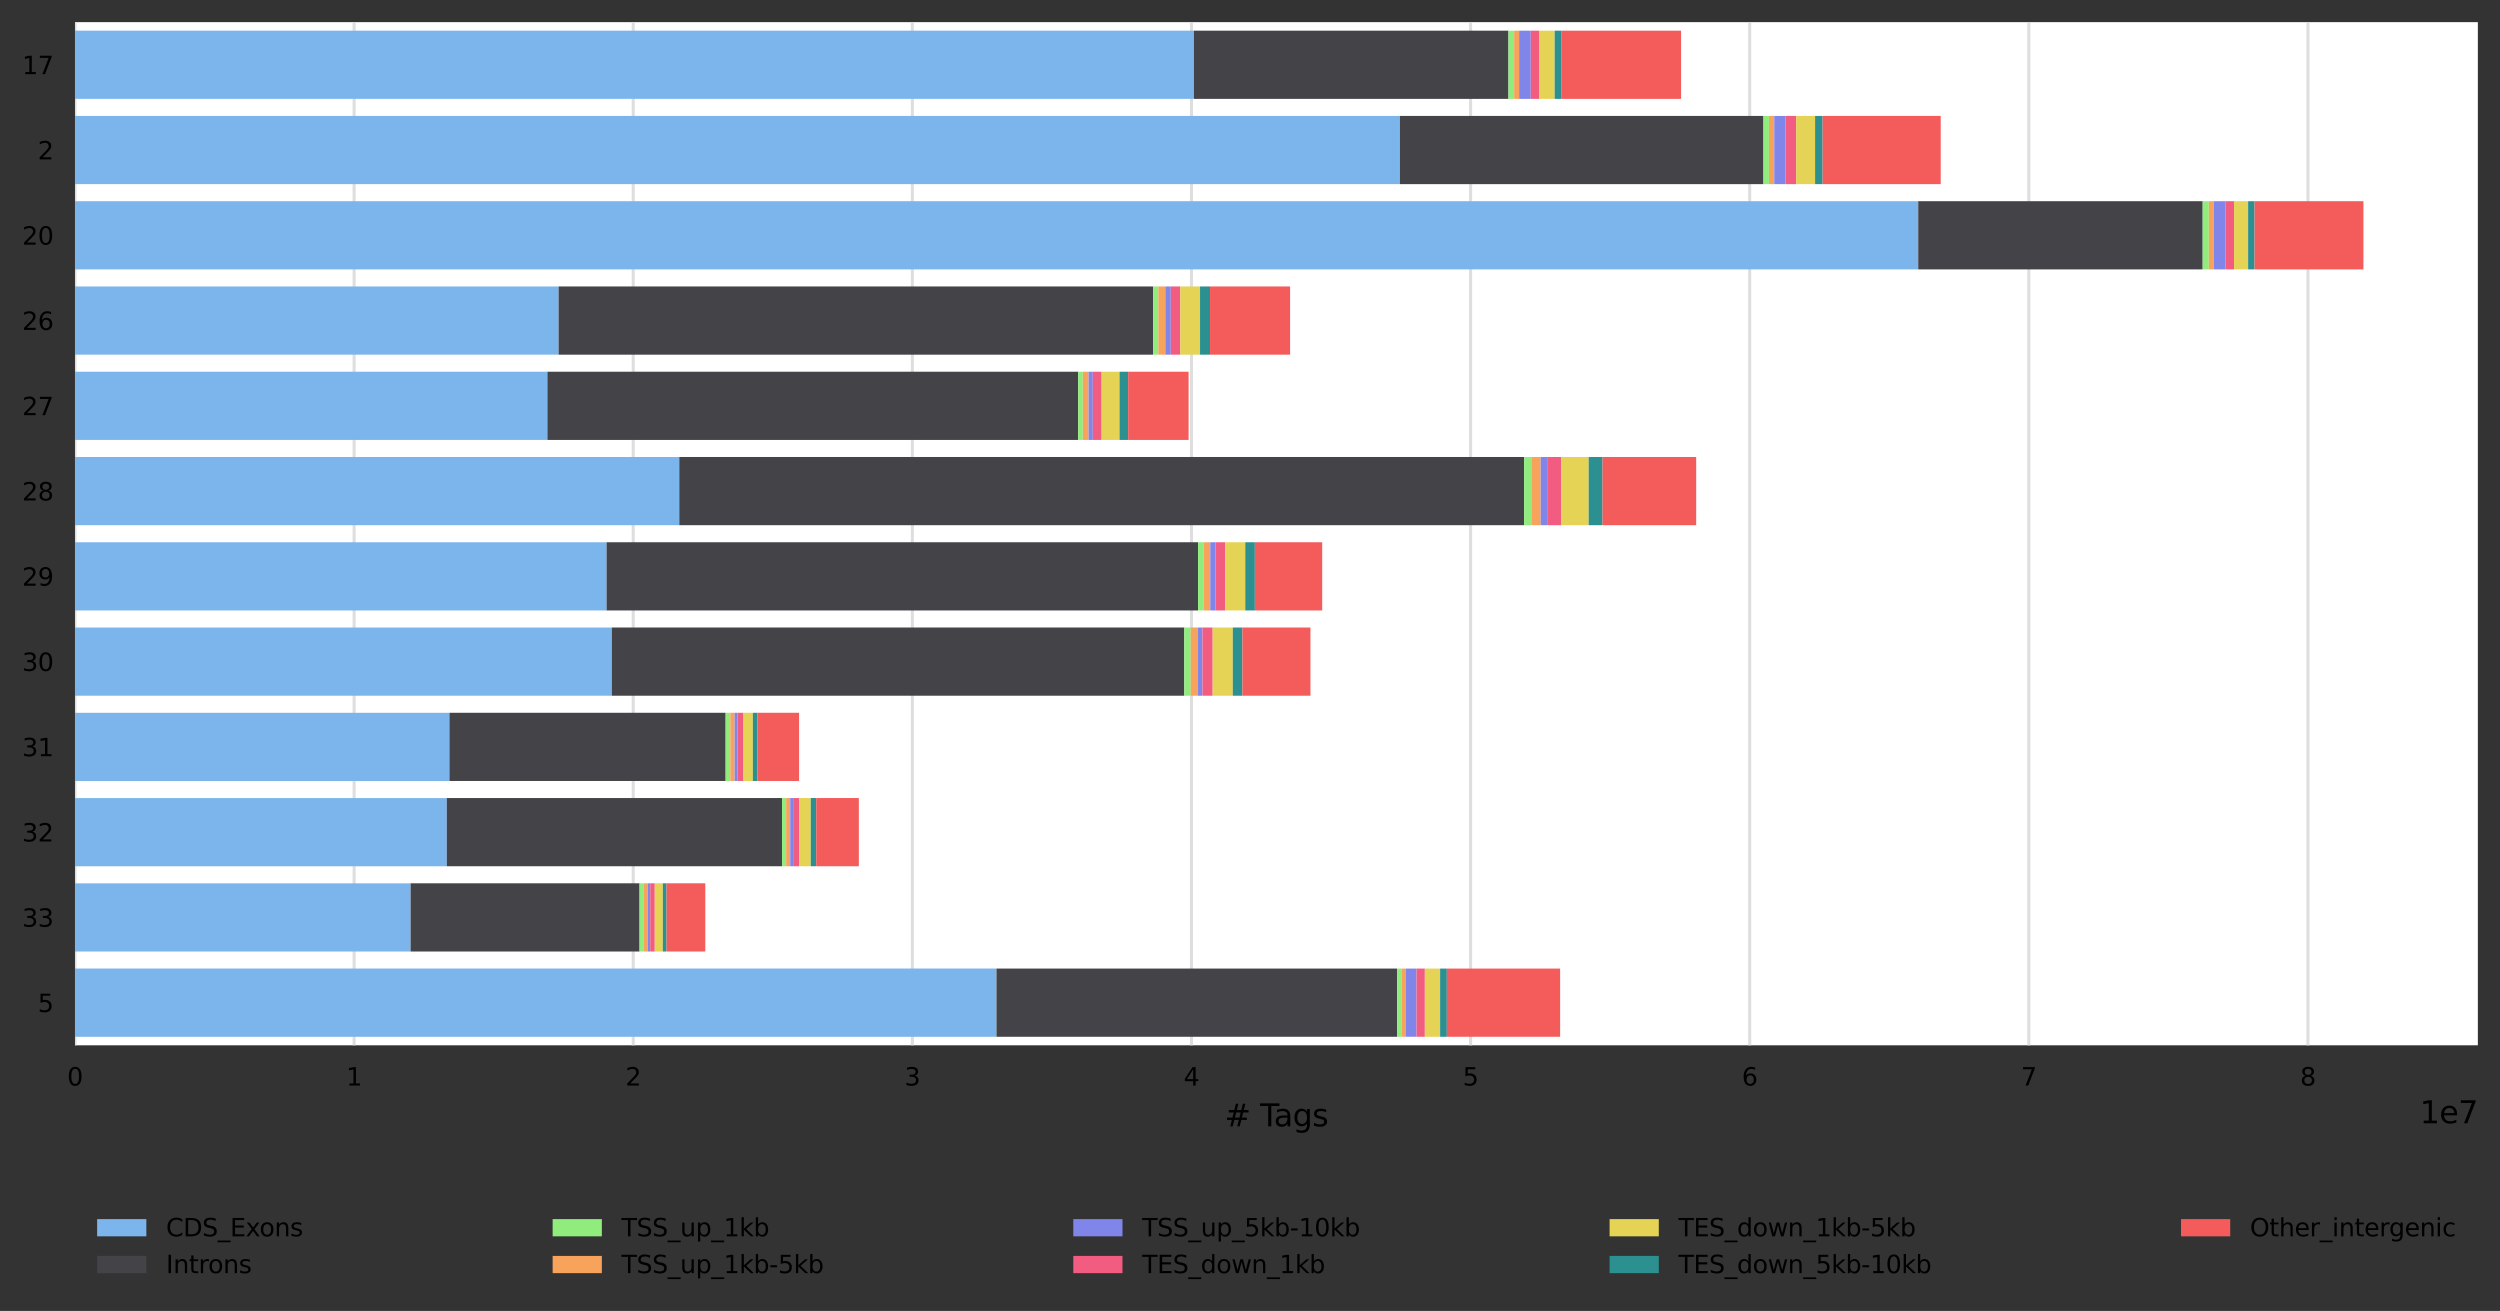 <?xml version="1.0" encoding="utf-8" standalone="no"?>
<!DOCTYPE svg PUBLIC "-//W3C//DTD SVG 1.1//EN"
  "http://www.w3.org/Graphics/SVG/1.1/DTD/svg11.dtd">
<svg xmlns:xlink="http://www.w3.org/1999/xlink" width="812.78pt" height="426.2pt" viewBox="0 0 812.78 426.2" xmlns="http://www.w3.org/2000/svg" version="1.1">
 <rect x="0" y="0" width="812.78" height="426.2" fill="#333333" stroke="none"/>
 <defs>
  <style type="text/css">*{stroke-linejoin: round; stroke-linecap: butt}</style>
 </defs>
 <g id="figure_1">
  <g id="axes_1">
   <g id="patch_1">
    <path d="M 24.38 339.84 
L 805.58 339.84 
L 805.58 7.2 
L 24.38 7.2 
z
" style="fill: #ffffff"/>
   </g>
   <g id="matplotlib.axis_1">
    <g id="xtick_1">
     <g id="line2d_1">
      <path d="M 24.38 339.84 
L 24.38 7.2 
" clip-path="url(#p3cb29ae911)" style="fill: none; stroke: #dedede; stroke-linecap: square"/>
     </g>
     <g id="text_1">
      <!-- 0 -->
      <g transform="translate(21.835 352.919) scale(0.08 -0.08)">
       <defs>
        <path id="DejaVuSans-30" d="M 2034 4250 
Q 1547 4250 1301 3770 
Q 1056 3291 1056 2328 
Q 1056 1369 1301 889 
Q 1547 409 2034 409 
Q 2525 409 2770 889 
Q 3016 1369 3016 2328 
Q 3016 3291 2770 3770 
Q 2525 4250 2034 4250 
z
M 2034 4750 
Q 2819 4750 3233 4129 
Q 3647 3509 3647 2328 
Q 3647 1150 3233 529 
Q 2819 -91 2034 -91 
Q 1250 -91 836 529 
Q 422 1150 422 2328 
Q 422 3509 836 4129 
Q 1250 4750 2034 4750 
z
" transform="scale(0.016)"/>
       </defs>
       <use xlink:href="#DejaVuSans-30"/>
      </g>
     </g>
    </g>
    <g id="xtick_2">
     <g id="line2d_2">
      <path d="M 115.125 339.84 
L 115.125 7.2 
" clip-path="url(#p3cb29ae911)" style="fill: none; stroke: #dedede; stroke-linecap: square"/>
     </g>
     <g id="text_2">
      <!-- 1 -->
      <g transform="translate(112.58 352.919) scale(0.08 -0.08)">
       <defs>
        <path id="DejaVuSans-31" d="M 794 531 
L 1825 531 
L 1825 4091 
L 703 3866 
L 703 4441 
L 1819 4666 
L 2450 4666 
L 2450 531 
L 3481 531 
L 3481 0 
L 794 0 
L 794 531 
z
" transform="scale(0.016)"/>
       </defs>
       <use xlink:href="#DejaVuSans-31"/>
      </g>
     </g>
    </g>
    <g id="xtick_3">
     <g id="line2d_3">
      <path d="M 205.87 339.84 
L 205.87 7.2 
" clip-path="url(#p3cb29ae911)" style="fill: none; stroke: #dedede; stroke-linecap: square"/>
     </g>
     <g id="text_3">
      <!-- 2 -->
      <g transform="translate(203.325 352.919) scale(0.08 -0.08)">
       <defs>
        <path id="DejaVuSans-32" d="M 1228 531 
L 3431 531 
L 3431 0 
L 469 0 
L 469 531 
Q 828 903 1448 1529 
Q 2069 2156 2228 2338 
Q 2531 2678 2651 2914 
Q 2772 3150 2772 3378 
Q 2772 3750 2511 3984 
Q 2250 4219 1831 4219 
Q 1534 4219 1204 4116 
Q 875 4013 500 3803 
L 500 4441 
Q 881 4594 1212 4672 
Q 1544 4750 1819 4750 
Q 2544 4750 2975 4387 
Q 3406 4025 3406 3419 
Q 3406 3131 3298 2873 
Q 3191 2616 2906 2266 
Q 2828 2175 2409 1742 
Q 1991 1309 1228 531 
z
" transform="scale(0.016)"/>
       </defs>
       <use xlink:href="#DejaVuSans-32"/>
      </g>
     </g>
    </g>
    <g id="xtick_4">
     <g id="line2d_4">
      <path d="M 296.614 339.84 
L 296.614 7.2 
" clip-path="url(#p3cb29ae911)" style="fill: none; stroke: #dedede; stroke-linecap: square"/>
     </g>
     <g id="text_4">
      <!-- 3 -->
      <g transform="translate(294.069 352.919) scale(0.08 -0.08)">
       <defs>
        <path id="DejaVuSans-33" d="M 2597 2516 
Q 3050 2419 3304 2112 
Q 3559 1806 3559 1356 
Q 3559 666 3084 287 
Q 2609 -91 1734 -91 
Q 1441 -91 1130 -33 
Q 819 25 488 141 
L 488 750 
Q 750 597 1062 519 
Q 1375 441 1716 441 
Q 2309 441 2620 675 
Q 2931 909 2931 1356 
Q 2931 1769 2642 2001 
Q 2353 2234 1838 2234 
L 1294 2234 
L 1294 2753 
L 1863 2753 
Q 2328 2753 2575 2939 
Q 2822 3125 2822 3475 
Q 2822 3834 2567 4026 
Q 2313 4219 1838 4219 
Q 1578 4219 1281 4162 
Q 984 4106 628 3988 
L 628 4550 
Q 988 4650 1302 4700 
Q 1616 4750 1894 4750 
Q 2613 4750 3031 4423 
Q 3450 4097 3450 3541 
Q 3450 3153 3228 2886 
Q 3006 2619 2597 2516 
z
" transform="scale(0.016)"/>
       </defs>
       <use xlink:href="#DejaVuSans-33"/>
      </g>
     </g>
    </g>
    <g id="xtick_5">
     <g id="line2d_5">
      <path d="M 387.359 339.84 
L 387.359 7.2 
" clip-path="url(#p3cb29ae911)" style="fill: none; stroke: #dedede; stroke-linecap: square"/>
     </g>
     <g id="text_5">
      <!-- 4 -->
      <g transform="translate(384.814 352.919) scale(0.08 -0.08)">
       <defs>
        <path id="DejaVuSans-34" d="M 2419 4116 
L 825 1625 
L 2419 1625 
L 2419 4116 
z
M 2253 4666 
L 3047 4666 
L 3047 1625 
L 3713 1625 
L 3713 1100 
L 3047 1100 
L 3047 0 
L 2419 0 
L 2419 1100 
L 313 1100 
L 313 1709 
L 2253 4666 
z
" transform="scale(0.016)"/>
       </defs>
       <use xlink:href="#DejaVuSans-34"/>
      </g>
     </g>
    </g>
    <g id="xtick_6">
     <g id="line2d_6">
      <path d="M 478.104 339.84 
L 478.104 7.2 
" clip-path="url(#p3cb29ae911)" style="fill: none; stroke: #dedede; stroke-linecap: square"/>
     </g>
     <g id="text_6">
      <!-- 5 -->
      <g transform="translate(475.559 352.919) scale(0.08 -0.08)">
       <defs>
        <path id="DejaVuSans-35" d="M 691 4666 
L 3169 4666 
L 3169 4134 
L 1269 4134 
L 1269 2991 
Q 1406 3038 1543 3061 
Q 1681 3084 1819 3084 
Q 2600 3084 3056 2656 
Q 3513 2228 3513 1497 
Q 3513 744 3044 326 
Q 2575 -91 1722 -91 
Q 1428 -91 1123 -41 
Q 819 9 494 109 
L 494 744 
Q 775 591 1075 516 
Q 1375 441 1709 441 
Q 2250 441 2565 725 
Q 2881 1009 2881 1497 
Q 2881 1984 2565 2268 
Q 2250 2553 1709 2553 
Q 1456 2553 1204 2497 
Q 953 2441 691 2322 
L 691 4666 
z
" transform="scale(0.016)"/>
       </defs>
       <use xlink:href="#DejaVuSans-35"/>
      </g>
     </g>
    </g>
    <g id="xtick_7">
     <g id="line2d_7">
      <path d="M 568.849 339.84 
L 568.849 7.2 
" clip-path="url(#p3cb29ae911)" style="fill: none; stroke: #dedede; stroke-linecap: square"/>
     </g>
     <g id="text_7">
      <!-- 6 -->
      <g transform="translate(566.304 352.919) scale(0.08 -0.08)">
       <defs>
        <path id="DejaVuSans-36" d="M 2113 2584 
Q 1688 2584 1439 2293 
Q 1191 2003 1191 1497 
Q 1191 994 1439 701 
Q 1688 409 2113 409 
Q 2538 409 2786 701 
Q 3034 994 3034 1497 
Q 3034 2003 2786 2293 
Q 2538 2584 2113 2584 
z
M 3366 4563 
L 3366 3988 
Q 3128 4100 2886 4159 
Q 2644 4219 2406 4219 
Q 1781 4219 1451 3797 
Q 1122 3375 1075 2522 
Q 1259 2794 1537 2939 
Q 1816 3084 2150 3084 
Q 2853 3084 3261 2657 
Q 3669 2231 3669 1497 
Q 3669 778 3244 343 
Q 2819 -91 2113 -91 
Q 1303 -91 875 529 
Q 447 1150 447 2328 
Q 447 3434 972 4092 
Q 1497 4750 2381 4750 
Q 2619 4750 2861 4703 
Q 3103 4656 3366 4563 
z
" transform="scale(0.016)"/>
       </defs>
       <use xlink:href="#DejaVuSans-36"/>
      </g>
     </g>
    </g>
    <g id="xtick_8">
     <g id="line2d_8">
      <path d="M 659.594 339.84 
L 659.594 7.2 
" clip-path="url(#p3cb29ae911)" style="fill: none; stroke: #dedede; stroke-linecap: square"/>
     </g>
     <g id="text_8">
      <!-- 7 -->
      <g transform="translate(657.049 352.919) scale(0.08 -0.08)">
       <defs>
        <path id="DejaVuSans-37" d="M 525 4666 
L 3525 4666 
L 3525 4397 
L 1831 0 
L 1172 0 
L 2766 4134 
L 525 4134 
L 525 4666 
z
" transform="scale(0.016)"/>
       </defs>
       <use xlink:href="#DejaVuSans-37"/>
      </g>
     </g>
    </g>
    <g id="xtick_9">
     <g id="line2d_9">
      <path d="M 750.338 339.84 
L 750.338 7.2 
" clip-path="url(#p3cb29ae911)" style="fill: none; stroke: #dedede; stroke-linecap: square"/>
     </g>
     <g id="text_9">
      <!-- 8 -->
      <g transform="translate(747.793 352.919) scale(0.08 -0.08)">
       <defs>
        <path id="DejaVuSans-38" d="M 2034 2216 
Q 1584 2216 1326 1975 
Q 1069 1734 1069 1313 
Q 1069 891 1326 650 
Q 1584 409 2034 409 
Q 2484 409 2743 651 
Q 3003 894 3003 1313 
Q 3003 1734 2745 1975 
Q 2488 2216 2034 2216 
z
M 1403 2484 
Q 997 2584 770 2862 
Q 544 3141 544 3541 
Q 544 4100 942 4425 
Q 1341 4750 2034 4750 
Q 2731 4750 3128 4425 
Q 3525 4100 3525 3541 
Q 3525 3141 3298 2862 
Q 3072 2584 2669 2484 
Q 3125 2378 3379 2068 
Q 3634 1759 3634 1313 
Q 3634 634 3220 271 
Q 2806 -91 2034 -91 
Q 1263 -91 848 271 
Q 434 634 434 1313 
Q 434 1759 690 2068 
Q 947 2378 1403 2484 
z
M 1172 3481 
Q 1172 3119 1398 2916 
Q 1625 2713 2034 2713 
Q 2441 2713 2670 2916 
Q 2900 3119 2900 3481 
Q 2900 3844 2670 4047 
Q 2441 4250 2034 4250 
Q 1625 4250 1398 4047 
Q 1172 3844 1172 3481 
z
" transform="scale(0.016)"/>
       </defs>
       <use xlink:href="#DejaVuSans-38"/>
      </g>
     </g>
    </g>
    <g id="text_10">
     <!-- # Tags -->
     <g transform="translate(398.129 366.181) scale(0.1 -0.1)">
      <defs>
       <path id="DejaVuSans-23" d="M 3272 2816 
L 2363 2816 
L 2100 1772 
L 3016 1772 
L 3272 2816 
z
M 2803 4594 
L 2478 3297 
L 3391 3297 
L 3719 4594 
L 4219 4594 
L 3897 3297 
L 4872 3297 
L 4872 2816 
L 3775 2816 
L 3519 1772 
L 4513 1772 
L 4513 1294 
L 3397 1294 
L 3072 0 
L 2572 0 
L 2894 1294 
L 1978 1294 
L 1656 0 
L 1153 0 
L 1478 1294 
L 494 1294 
L 494 1772 
L 1594 1772 
L 1856 2816 
L 850 2816 
L 850 3297 
L 1978 3297 
L 2297 4594 
L 2803 4594 
z
" transform="scale(0.016)"/>
       <path id="DejaVuSans-20" transform="scale(0.016)"/>
       <path id="DejaVuSans-54" d="M -19 4666 
L 3928 4666 
L 3928 4134 
L 2272 4134 
L 2272 0 
L 1638 0 
L 1638 4134 
L -19 4134 
L -19 4666 
z
" transform="scale(0.016)"/>
       <path id="DejaVuSans-61" d="M 2194 1759 
Q 1497 1759 1228 1600 
Q 959 1441 959 1056 
Q 959 750 1161 570 
Q 1363 391 1709 391 
Q 2188 391 2477 730 
Q 2766 1069 2766 1631 
L 2766 1759 
L 2194 1759 
z
M 3341 1997 
L 3341 0 
L 2766 0 
L 2766 531 
Q 2569 213 2275 61 
Q 1981 -91 1556 -91 
Q 1019 -91 701 211 
Q 384 513 384 1019 
Q 384 1609 779 1909 
Q 1175 2209 1959 2209 
L 2766 2209 
L 2766 2266 
Q 2766 2663 2505 2880 
Q 2244 3097 1772 3097 
Q 1472 3097 1187 3025 
Q 903 2953 641 2809 
L 641 3341 
Q 956 3463 1253 3523 
Q 1550 3584 1831 3584 
Q 2591 3584 2966 3190 
Q 3341 2797 3341 1997 
z
" transform="scale(0.016)"/>
       <path id="DejaVuSans-67" d="M 2906 1791 
Q 2906 2416 2648 2759 
Q 2391 3103 1925 3103 
Q 1463 3103 1205 2759 
Q 947 2416 947 1791 
Q 947 1169 1205 825 
Q 1463 481 1925 481 
Q 2391 481 2648 825 
Q 2906 1169 2906 1791 
z
M 3481 434 
Q 3481 -459 3084 -895 
Q 2688 -1331 1869 -1331 
Q 1566 -1331 1297 -1286 
Q 1028 -1241 775 -1147 
L 775 -588 
Q 1028 -725 1275 -790 
Q 1522 -856 1778 -856 
Q 2344 -856 2625 -561 
Q 2906 -266 2906 331 
L 2906 616 
Q 2728 306 2450 153 
Q 2172 0 1784 0 
Q 1141 0 747 490 
Q 353 981 353 1791 
Q 353 2603 747 3093 
Q 1141 3584 1784 3584 
Q 2172 3584 2450 3431 
Q 2728 3278 2906 2969 
L 2906 3500 
L 3481 3500 
L 3481 434 
z
" transform="scale(0.016)"/>
       <path id="DejaVuSans-73" d="M 2834 3397 
L 2834 2853 
Q 2591 2978 2328 3040 
Q 2066 3103 1784 3103 
Q 1356 3103 1142 2972 
Q 928 2841 928 2578 
Q 928 2378 1081 2264 
Q 1234 2150 1697 2047 
L 1894 2003 
Q 2506 1872 2764 1633 
Q 3022 1394 3022 966 
Q 3022 478 2636 193 
Q 2250 -91 1575 -91 
Q 1294 -91 989 -36 
Q 684 19 347 128 
L 347 722 
Q 666 556 975 473 
Q 1284 391 1588 391 
Q 1994 391 2212 530 
Q 2431 669 2431 922 
Q 2431 1156 2273 1281 
Q 2116 1406 1581 1522 
L 1381 1569 
Q 847 1681 609 1914 
Q 372 2147 372 2553 
Q 372 3047 722 3315 
Q 1072 3584 1716 3584 
Q 2034 3584 2315 3537 
Q 2597 3491 2834 3397 
z
" transform="scale(0.016)"/>
      </defs>
      <use xlink:href="#DejaVuSans-23"/>
      <use xlink:href="#DejaVuSans-20" x="83.789"/>
      <use xlink:href="#DejaVuSans-54" x="115.576"/>
      <use xlink:href="#DejaVuSans-61" x="160.16"/>
      <use xlink:href="#DejaVuSans-67" x="221.439"/>
      <use xlink:href="#DejaVuSans-73" x="284.916"/>
     </g>
    </g>
    <g id="text_11">
     <!-- 1e7 -->
     <g transform="translate(786.702 365.181) scale(0.1 -0.1)">
      <defs>
       <path id="DejaVuSans-65" d="M 3597 1894 
L 3597 1613 
L 953 1613 
Q 991 1019 1311 708 
Q 1631 397 2203 397 
Q 2534 397 2845 478 
Q 3156 559 3463 722 
L 3463 178 
Q 3153 47 2828 -22 
Q 2503 -91 2169 -91 
Q 1331 -91 842 396 
Q 353 884 353 1716 
Q 353 2575 817 3079 
Q 1281 3584 2069 3584 
Q 2775 3584 3186 3129 
Q 3597 2675 3597 1894 
z
M 3022 2063 
Q 3016 2534 2758 2815 
Q 2500 3097 2075 3097 
Q 1594 3097 1305 2825 
Q 1016 2553 972 2059 
L 3022 2063 
z
" transform="scale(0.016)"/>
      </defs>
      <use xlink:href="#DejaVuSans-31"/>
      <use xlink:href="#DejaVuSans-65" x="63.623"/>
      <use xlink:href="#DejaVuSans-37" x="125.146"/>
     </g>
    </g>
   </g>
   <g id="matplotlib.axis_2">
    <g id="ytick_1">
     <g id="text_12">
      <!-- 17 -->
      <g transform="translate(7.2 24.099) scale(0.08 -0.08)">
       <use xlink:href="#DejaVuSans-31"/>
       <use xlink:href="#DejaVuSans-37" x="63.623"/>
      </g>
     </g>
    </g>
    <g id="ytick_2">
     <g id="text_13">
      <!-- 2 -->
      <g transform="translate(12.29 51.819) scale(0.08 -0.08)">
       <use xlink:href="#DejaVuSans-32"/>
      </g>
     </g>
    </g>
    <g id="ytick_3">
     <g id="text_14">
      <!-- 20 -->
      <g transform="translate(7.2 79.539) scale(0.08 -0.08)">
       <use xlink:href="#DejaVuSans-32"/>
       <use xlink:href="#DejaVuSans-30" x="63.623"/>
      </g>
     </g>
    </g>
    <g id="ytick_4">
     <g id="text_15">
      <!-- 26 -->
      <g transform="translate(7.2 107.259) scale(0.08 -0.08)">
       <use xlink:href="#DejaVuSans-32"/>
       <use xlink:href="#DejaVuSans-36" x="63.623"/>
      </g>
     </g>
    </g>
    <g id="ytick_5">
     <g id="text_16">
      <!-- 27 -->
      <g transform="translate(7.2 134.979) scale(0.08 -0.08)">
       <use xlink:href="#DejaVuSans-32"/>
       <use xlink:href="#DejaVuSans-37" x="63.623"/>
      </g>
     </g>
    </g>
    <g id="ytick_6">
     <g id="text_17">
      <!-- 28 -->
      <g transform="translate(7.2 162.699) scale(0.08 -0.08)">
       <use xlink:href="#DejaVuSans-32"/>
       <use xlink:href="#DejaVuSans-38" x="63.623"/>
      </g>
     </g>
    </g>
    <g id="ytick_7">
     <g id="text_18">
      <!-- 29 -->
      <g transform="translate(7.2 190.419) scale(0.08 -0.08)">
       <defs>
        <path id="DejaVuSans-39" d="M 703 97 
L 703 672 
Q 941 559 1184 500 
Q 1428 441 1663 441 
Q 2288 441 2617 861 
Q 2947 1281 2994 2138 
Q 2813 1869 2534 1725 
Q 2256 1581 1919 1581 
Q 1219 1581 811 2004 
Q 403 2428 403 3163 
Q 403 3881 828 4315 
Q 1253 4750 1959 4750 
Q 2769 4750 3195 4129 
Q 3622 3509 3622 2328 
Q 3622 1225 3098 567 
Q 2575 -91 1691 -91 
Q 1453 -91 1209 -44 
Q 966 3 703 97 
z
M 1959 2075 
Q 2384 2075 2632 2365 
Q 2881 2656 2881 3163 
Q 2881 3666 2632 3958 
Q 2384 4250 1959 4250 
Q 1534 4250 1286 3958 
Q 1038 3666 1038 3163 
Q 1038 2656 1286 2365 
Q 1534 2075 1959 2075 
z
" transform="scale(0.016)"/>
       </defs>
       <use xlink:href="#DejaVuSans-32"/>
       <use xlink:href="#DejaVuSans-39" x="63.623"/>
      </g>
     </g>
    </g>
    <g id="ytick_8">
     <g id="text_19">
      <!-- 30 -->
      <g transform="translate(7.2 218.139) scale(0.08 -0.08)">
       <use xlink:href="#DejaVuSans-33"/>
       <use xlink:href="#DejaVuSans-30" x="63.623"/>
      </g>
     </g>
    </g>
    <g id="ytick_9">
     <g id="text_20">
      <!-- 31 -->
      <g transform="translate(7.2 245.859) scale(0.08 -0.08)">
       <use xlink:href="#DejaVuSans-33"/>
       <use xlink:href="#DejaVuSans-31" x="63.623"/>
      </g>
     </g>
    </g>
    <g id="ytick_10">
     <g id="text_21">
      <!-- 32 -->
      <g transform="translate(7.2 273.579) scale(0.08 -0.08)">
       <use xlink:href="#DejaVuSans-33"/>
       <use xlink:href="#DejaVuSans-32" x="63.623"/>
      </g>
     </g>
    </g>
    <g id="ytick_11">
     <g id="text_22">
      <!-- 33 -->
      <g transform="translate(7.2 301.299) scale(0.08 -0.08)">
       <use xlink:href="#DejaVuSans-33"/>
       <use xlink:href="#DejaVuSans-33" x="63.623"/>
      </g>
     </g>
    </g>
    <g id="ytick_12">
     <g id="text_23">
      <!-- 5 -->
      <g transform="translate(12.29 329.019) scale(0.08 -0.08)">
       <use xlink:href="#DejaVuSans-35"/>
      </g>
     </g>
    </g>
   </g>
   <g id="patch_2">
    <path d="M 24.38 9.972 
L 388.14 9.972 
L 388.14 32.148 
L 24.38 32.148 
z
" clip-path="url(#p3cb29ae911)" style="fill: #7cb5ec"/>
   </g>
   <g id="patch_3">
    <path d="M 24.38 37.692 
L 455.118 37.692 
L 455.118 59.868 
L 24.38 59.868 
z
" clip-path="url(#p3cb29ae911)" style="fill: #7cb5ec"/>
   </g>
   <g id="patch_4">
    <path d="M 24.38 65.412 
L 623.638 65.412 
L 623.638 87.588 
L 24.38 87.588 
z
" clip-path="url(#p3cb29ae911)" style="fill: #7cb5ec"/>
   </g>
   <g id="patch_5">
    <path d="M 24.38 93.132 
L 181.602 93.132 
L 181.602 115.308 
L 24.38 115.308 
z
" clip-path="url(#p3cb29ae911)" style="fill: #7cb5ec"/>
   </g>
   <g id="patch_6">
    <path d="M 24.38 120.852 
L 177.967 120.852 
L 177.967 143.028 
L 24.38 143.028 
z
" clip-path="url(#p3cb29ae911)" style="fill: #7cb5ec"/>
   </g>
   <g id="patch_7">
    <path d="M 24.38 148.572 
L 220.842 148.572 
L 220.842 170.748 
L 24.38 170.748 
z
" clip-path="url(#p3cb29ae911)" style="fill: #7cb5ec"/>
   </g>
   <g id="patch_8">
    <path d="M 24.38 176.292 
L 197.2 176.292 
L 197.2 198.468 
L 24.38 198.468 
z
" clip-path="url(#p3cb29ae911)" style="fill: #7cb5ec"/>
   </g>
   <g id="patch_9">
    <path d="M 24.38 204.012 
L 198.896 204.012 
L 198.896 226.188 
L 24.38 226.188 
z
" clip-path="url(#p3cb29ae911)" style="fill: #7cb5ec"/>
   </g>
   <g id="patch_10">
    <path d="M 24.38 231.732 
L 146.118 231.732 
L 146.118 253.908 
L 24.38 253.908 
z
" clip-path="url(#p3cb29ae911)" style="fill: #7cb5ec"/>
   </g>
   <g id="patch_11">
    <path d="M 24.38 259.452 
L 145.251 259.452 
L 145.251 281.628 
L 24.38 281.628 
z
" clip-path="url(#p3cb29ae911)" style="fill: #7cb5ec"/>
   </g>
   <g id="patch_12">
    <path d="M 24.38 287.172 
L 133.487 287.172 
L 133.487 309.348 
L 24.38 309.348 
z
" clip-path="url(#p3cb29ae911)" style="fill: #7cb5ec"/>
   </g>
   <g id="patch_13">
    <path d="M 24.38 314.892 
L 323.964 314.892 
L 323.964 337.068 
L 24.38 337.068 
z
" clip-path="url(#p3cb29ae911)" style="fill: #7cb5ec"/>
   </g>
   <g id="patch_14">
    <path d="M 388.14 9.972 
L 490.418 9.972 
L 490.418 32.148 
L 388.14 32.148 
z
" clip-path="url(#p3cb29ae911)" style="fill: #434348"/>
   </g>
   <g id="patch_15">
    <path d="M 455.118 37.692 
L 573.326 37.692 
L 573.326 59.868 
L 455.118 59.868 
z
" clip-path="url(#p3cb29ae911)" style="fill: #434348"/>
   </g>
   <g id="patch_16">
    <path d="M 623.638 65.412 
L 716.118 65.412 
L 716.118 87.588 
L 623.638 87.588 
z
" clip-path="url(#p3cb29ae911)" style="fill: #434348"/>
   </g>
   <g id="patch_17">
    <path d="M 181.602 93.132 
L 374.888 93.132 
L 374.888 115.308 
L 181.602 115.308 
z
" clip-path="url(#p3cb29ae911)" style="fill: #434348"/>
   </g>
   <g id="patch_18">
    <path d="M 177.967 120.852 
L 350.519 120.852 
L 350.519 143.028 
L 177.967 143.028 
z
" clip-path="url(#p3cb29ae911)" style="fill: #434348"/>
   </g>
   <g id="patch_19">
    <path d="M 220.842 148.572 
L 495.529 148.572 
L 495.529 170.748 
L 220.842 170.748 
z
" clip-path="url(#p3cb29ae911)" style="fill: #434348"/>
   </g>
   <g id="patch_20">
    <path d="M 197.2 176.292 
L 389.503 176.292 
L 389.503 198.468 
L 197.2 198.468 
z
" clip-path="url(#p3cb29ae911)" style="fill: #434348"/>
   </g>
   <g id="patch_21">
    <path d="M 198.896 204.012 
L 385.028 204.012 
L 385.028 226.188 
L 198.896 226.188 
z
" clip-path="url(#p3cb29ae911)" style="fill: #434348"/>
   </g>
   <g id="patch_22">
    <path d="M 146.118 231.732 
L 235.912 231.732 
L 235.912 253.908 
L 146.118 253.908 
z
" clip-path="url(#p3cb29ae911)" style="fill: #434348"/>
   </g>
   <g id="patch_23">
    <path d="M 145.251 259.452 
L 254.253 259.452 
L 254.253 281.628 
L 145.251 281.628 
z
" clip-path="url(#p3cb29ae911)" style="fill: #434348"/>
   </g>
   <g id="patch_24">
    <path d="M 133.487 287.172 
L 207.928 287.172 
L 207.928 309.348 
L 133.487 309.348 
z
" clip-path="url(#p3cb29ae911)" style="fill: #434348"/>
   </g>
   <g id="patch_25">
    <path d="M 323.964 314.892 
L 454.205 314.892 
L 454.205 337.068 
L 323.964 337.068 
z
" clip-path="url(#p3cb29ae911)" style="fill: #434348"/>
   </g>
   <g id="patch_26">
    <path d="M 490.418 9.972 
L 492.268 9.972 
L 492.268 32.148 
L 490.418 32.148 
z
" clip-path="url(#p3cb29ae911)" style="fill: #90ed7d"/>
   </g>
   <g id="patch_27">
    <path d="M 573.326 37.692 
L 575.101 37.692 
L 575.101 59.868 
L 573.326 59.868 
z
" clip-path="url(#p3cb29ae911)" style="fill: #90ed7d"/>
   </g>
   <g id="patch_28">
    <path d="M 716.118 65.412 
L 718.104 65.412 
L 718.104 87.588 
L 716.118 87.588 
z
" clip-path="url(#p3cb29ae911)" style="fill: #90ed7d"/>
   </g>
   <g id="patch_29">
    <path d="M 374.888 93.132 
L 376.592 93.132 
L 376.592 115.308 
L 374.888 115.308 
z
" clip-path="url(#p3cb29ae911)" style="fill: #90ed7d"/>
   </g>
   <g id="patch_30">
    <path d="M 350.519 120.852 
L 352.034 120.852 
L 352.034 143.028 
L 350.519 143.028 
z
" clip-path="url(#p3cb29ae911)" style="fill: #90ed7d"/>
   </g>
   <g id="patch_31">
    <path d="M 495.529 148.572 
L 497.825 148.572 
L 497.825 170.748 
L 495.529 170.748 
z
" clip-path="url(#p3cb29ae911)" style="fill: #90ed7d"/>
   </g>
   <g id="patch_32">
    <path d="M 389.503 176.292 
L 391.259 176.292 
L 391.259 198.468 
L 389.503 198.468 
z
" clip-path="url(#p3cb29ae911)" style="fill: #90ed7d"/>
   </g>
   <g id="patch_33">
    <path d="M 385.028 204.012 
L 387.114 204.012 
L 387.114 226.188 
L 385.028 226.188 
z
" clip-path="url(#p3cb29ae911)" style="fill: #90ed7d"/>
   </g>
   <g id="patch_34">
    <path d="M 235.912 231.732 
L 237.421 231.732 
L 237.421 253.908 
L 235.912 253.908 
z
" clip-path="url(#p3cb29ae911)" style="fill: #90ed7d"/>
   </g>
   <g id="patch_35">
    <path d="M 254.253 259.452 
L 255.586 259.452 
L 255.586 281.628 
L 254.253 281.628 
z
" clip-path="url(#p3cb29ae911)" style="fill: #90ed7d"/>
   </g>
   <g id="patch_36">
    <path d="M 207.928 287.172 
L 209.344 287.172 
L 209.344 309.348 
L 207.928 309.348 
z
" clip-path="url(#p3cb29ae911)" style="fill: #90ed7d"/>
   </g>
   <g id="patch_37">
    <path d="M 454.205 314.892 
L 455.61 314.892 
L 455.61 337.068 
L 454.205 337.068 
z
" clip-path="url(#p3cb29ae911)" style="fill: #90ed7d"/>
   </g>
   <g id="patch_38">
    <path d="M 492.268 9.972 
L 493.887 9.972 
L 493.887 32.148 
L 492.268 32.148 
z
" clip-path="url(#p3cb29ae911)" style="fill: #f7a35c"/>
   </g>
   <g id="patch_39">
    <path d="M 575.101 37.692 
L 576.83 37.692 
L 576.83 59.868 
L 575.101 59.868 
z
" clip-path="url(#p3cb29ae911)" style="fill: #f7a35c"/>
   </g>
   <g id="patch_40">
    <path d="M 718.104 65.412 
L 719.767 65.412 
L 719.767 87.588 
L 718.104 87.588 
z
" clip-path="url(#p3cb29ae911)" style="fill: #f7a35c"/>
   </g>
   <g id="patch_41">
    <path d="M 376.592 93.132 
L 378.862 93.132 
L 378.862 115.308 
L 376.592 115.308 
z
" clip-path="url(#p3cb29ae911)" style="fill: #f7a35c"/>
   </g>
   <g id="patch_42">
    <path d="M 352.034 120.852 
L 353.898 120.852 
L 353.898 143.028 
L 352.034 143.028 
z
" clip-path="url(#p3cb29ae911)" style="fill: #f7a35c"/>
   </g>
   <g id="patch_43">
    <path d="M 497.825 148.572 
L 500.892 148.572 
L 500.892 170.748 
L 497.825 170.748 
z
" clip-path="url(#p3cb29ae911)" style="fill: #f7a35c"/>
   </g>
   <g id="patch_44">
    <path d="M 391.259 176.292 
L 393.472 176.292 
L 393.472 198.468 
L 391.259 198.468 
z
" clip-path="url(#p3cb29ae911)" style="fill: #f7a35c"/>
   </g>
   <g id="patch_45">
    <path d="M 387.114 204.012 
L 389.351 204.012 
L 389.351 226.188 
L 387.114 226.188 
z
" clip-path="url(#p3cb29ae911)" style="fill: #f7a35c"/>
   </g>
   <g id="patch_46">
    <path d="M 237.421 231.732 
L 238.825 231.732 
L 238.825 253.908 
L 237.421 253.908 
z
" clip-path="url(#p3cb29ae911)" style="fill: #f7a35c"/>
   </g>
   <g id="patch_47">
    <path d="M 255.586 259.452 
L 256.905 259.452 
L 256.905 281.628 
L 255.586 281.628 
z
" clip-path="url(#p3cb29ae911)" style="fill: #f7a35c"/>
   </g>
   <g id="patch_48">
    <path d="M 209.344 287.172 
L 210.556 287.172 
L 210.556 309.348 
L 209.344 309.348 
z
" clip-path="url(#p3cb29ae911)" style="fill: #f7a35c"/>
   </g>
   <g id="patch_49">
    <path d="M 455.61 314.892 
L 457.092 314.892 
L 457.092 337.068 
L 455.61 337.068 
z
" clip-path="url(#p3cb29ae911)" style="fill: #f7a35c"/>
   </g>
   <g id="patch_50">
    <path d="M 493.887 9.972 
L 497.665 9.972 
L 497.665 32.148 
L 493.887 32.148 
z
" clip-path="url(#p3cb29ae911)" style="fill: #8085e9"/>
   </g>
   <g id="patch_51">
    <path d="M 576.83 37.692 
L 580.517 37.692 
L 580.517 59.868 
L 576.83 59.868 
z
" clip-path="url(#p3cb29ae911)" style="fill: #8085e9"/>
   </g>
   <g id="patch_52">
    <path d="M 719.767 65.412 
L 723.571 65.412 
L 723.571 87.588 
L 719.767 87.588 
z
" clip-path="url(#p3cb29ae911)" style="fill: #8085e9"/>
   </g>
   <g id="patch_53">
    <path d="M 378.862 93.132 
L 380.632 93.132 
L 380.632 115.308 
L 378.862 115.308 
z
" clip-path="url(#p3cb29ae911)" style="fill: #8085e9"/>
   </g>
   <g id="patch_54">
    <path d="M 353.898 120.852 
L 355.286 120.852 
L 355.286 143.028 
L 353.898 143.028 
z
" clip-path="url(#p3cb29ae911)" style="fill: #8085e9"/>
   </g>
   <g id="patch_55">
    <path d="M 500.892 148.572 
L 503.229 148.572 
L 503.229 170.748 
L 500.892 170.748 
z
" clip-path="url(#p3cb29ae911)" style="fill: #8085e9"/>
   </g>
   <g id="patch_56">
    <path d="M 393.472 176.292 
L 395.145 176.292 
L 395.145 198.468 
L 393.472 198.468 
z
" clip-path="url(#p3cb29ae911)" style="fill: #8085e9"/>
   </g>
   <g id="patch_57">
    <path d="M 389.351 204.012 
L 390.924 204.012 
L 390.924 226.188 
L 389.351 226.188 
z
" clip-path="url(#p3cb29ae911)" style="fill: #8085e9"/>
   </g>
   <g id="patch_58">
    <path d="M 238.825 231.732 
L 239.775 231.732 
L 239.775 253.908 
L 238.825 253.908 
z
" clip-path="url(#p3cb29ae911)" style="fill: #8085e9"/>
   </g>
   <g id="patch_59">
    <path d="M 256.905 259.452 
L 257.859 259.452 
L 257.859 281.628 
L 256.905 281.628 
z
" clip-path="url(#p3cb29ae911)" style="fill: #8085e9"/>
   </g>
   <g id="patch_60">
    <path d="M 210.556 287.172 
L 211.397 287.172 
L 211.397 309.348 
L 210.556 309.348 
z
" clip-path="url(#p3cb29ae911)" style="fill: #8085e9"/>
   </g>
   <g id="patch_61">
    <path d="M 457.092 314.892 
L 460.516 314.892 
L 460.516 337.068 
L 457.092 337.068 
z
" clip-path="url(#p3cb29ae911)" style="fill: #8085e9"/>
   </g>
   <g id="patch_62">
    <path d="M 497.665 9.972 
L 500.485 9.972 
L 500.485 32.148 
L 497.665 32.148 
z
" clip-path="url(#p3cb29ae911)" style="fill: #f15c80"/>
   </g>
   <g id="patch_63">
    <path d="M 580.517 37.692 
L 583.972 37.692 
L 583.972 59.868 
L 580.517 59.868 
z
" clip-path="url(#p3cb29ae911)" style="fill: #f15c80"/>
   </g>
   <g id="patch_64">
    <path d="M 723.571 65.412 
L 726.315 65.412 
L 726.315 87.588 
L 723.571 87.588 
z
" clip-path="url(#p3cb29ae911)" style="fill: #f15c80"/>
   </g>
   <g id="patch_65">
    <path d="M 380.632 93.132 
L 383.733 93.132 
L 383.733 115.308 
L 380.632 115.308 
z
" clip-path="url(#p3cb29ae911)" style="fill: #f15c80"/>
   </g>
   <g id="patch_66">
    <path d="M 355.286 120.852 
L 358.147 120.852 
L 358.147 143.028 
L 355.286 143.028 
z
" clip-path="url(#p3cb29ae911)" style="fill: #f15c80"/>
   </g>
   <g id="patch_67">
    <path d="M 503.229 148.572 
L 507.52 148.572 
L 507.52 170.748 
L 503.229 170.748 
z
" clip-path="url(#p3cb29ae911)" style="fill: #f15c80"/>
   </g>
   <g id="patch_68">
    <path d="M 395.145 176.292 
L 398.358 176.292 
L 398.358 198.468 
L 395.145 198.468 
z
" clip-path="url(#p3cb29ae911)" style="fill: #f15c80"/>
   </g>
   <g id="patch_69">
    <path d="M 390.924 204.012 
L 394.247 204.012 
L 394.247 226.188 
L 390.924 226.188 
z
" clip-path="url(#p3cb29ae911)" style="fill: #f15c80"/>
   </g>
   <g id="patch_70">
    <path d="M 239.775 231.732 
L 241.557 231.732 
L 241.557 253.908 
L 239.775 253.908 
z
" clip-path="url(#p3cb29ae911)" style="fill: #f15c80"/>
   </g>
   <g id="patch_71">
    <path d="M 257.859 259.452 
L 259.821 259.452 
L 259.821 281.628 
L 257.859 281.628 
z
" clip-path="url(#p3cb29ae911)" style="fill: #f15c80"/>
   </g>
   <g id="patch_72">
    <path d="M 211.397 287.172 
L 212.871 287.172 
L 212.871 309.348 
L 211.397 309.348 
z
" clip-path="url(#p3cb29ae911)" style="fill: #f15c80"/>
   </g>
   <g id="patch_73">
    <path d="M 460.516 314.892 
L 463.233 314.892 
L 463.233 337.068 
L 460.516 337.068 
z
" clip-path="url(#p3cb29ae911)" style="fill: #f15c80"/>
   </g>
   <g id="patch_74">
    <path d="M 500.485 9.972 
L 505.44 9.972 
L 505.44 32.148 
L 500.485 32.148 
z
" clip-path="url(#p3cb29ae911)" style="fill: #e4d354"/>
   </g>
   <g id="patch_75">
    <path d="M 583.972 37.692 
L 590.111 37.692 
L 590.111 59.868 
L 583.972 59.868 
z
" clip-path="url(#p3cb29ae911)" style="fill: #e4d354"/>
   </g>
   <g id="patch_76">
    <path d="M 726.315 65.412 
L 730.892 65.412 
L 730.892 87.588 
L 726.315 87.588 
z
" clip-path="url(#p3cb29ae911)" style="fill: #e4d354"/>
   </g>
   <g id="patch_77">
    <path d="M 383.733 93.132 
L 390.144 93.132 
L 390.144 115.308 
L 383.733 115.308 
z
" clip-path="url(#p3cb29ae911)" style="fill: #e4d354"/>
   </g>
   <g id="patch_78">
    <path d="M 358.147 120.852 
L 363.972 120.852 
L 363.972 143.028 
L 358.147 143.028 
z
" clip-path="url(#p3cb29ae911)" style="fill: #e4d354"/>
   </g>
   <g id="patch_79">
    <path d="M 507.52 148.572 
L 516.497 148.572 
L 516.497 170.748 
L 507.52 170.748 
z
" clip-path="url(#p3cb29ae911)" style="fill: #e4d354"/>
   </g>
   <g id="patch_80">
    <path d="M 398.358 176.292 
L 404.847 176.292 
L 404.847 198.468 
L 398.358 198.468 
z
" clip-path="url(#p3cb29ae911)" style="fill: #e4d354"/>
   </g>
   <g id="patch_81">
    <path d="M 394.247 204.012 
L 400.795 204.012 
L 400.795 226.188 
L 394.247 226.188 
z
" clip-path="url(#p3cb29ae911)" style="fill: #e4d354"/>
   </g>
   <g id="patch_82">
    <path d="M 241.557 231.732 
L 244.756 231.732 
L 244.756 253.908 
L 241.557 253.908 
z
" clip-path="url(#p3cb29ae911)" style="fill: #e4d354"/>
   </g>
   <g id="patch_83">
    <path d="M 259.821 259.452 
L 263.583 259.452 
L 263.583 281.628 
L 259.821 281.628 
z
" clip-path="url(#p3cb29ae911)" style="fill: #e4d354"/>
   </g>
   <g id="patch_84">
    <path d="M 212.871 287.172 
L 215.48 287.172 
L 215.48 309.348 
L 212.871 309.348 
z
" clip-path="url(#p3cb29ae911)" style="fill: #e4d354"/>
   </g>
   <g id="patch_85">
    <path d="M 463.233 314.892 
L 468.201 314.892 
L 468.201 337.068 
L 463.233 337.068 
z
" clip-path="url(#p3cb29ae911)" style="fill: #e4d354"/>
   </g>
   <g id="patch_86">
    <path d="M 505.44 9.972 
L 507.558 9.972 
L 507.558 32.148 
L 505.44 32.148 
z
" clip-path="url(#p3cb29ae911)" style="fill: #2b908f"/>
   </g>
   <g id="patch_87">
    <path d="M 590.111 37.692 
L 592.56 37.692 
L 592.56 59.868 
L 590.111 59.868 
z
" clip-path="url(#p3cb29ae911)" style="fill: #2b908f"/>
   </g>
   <g id="patch_88">
    <path d="M 730.892 65.412 
L 732.983 65.412 
L 732.983 87.588 
L 730.892 87.588 
z
" clip-path="url(#p3cb29ae911)" style="fill: #2b908f"/>
   </g>
   <g id="patch_89">
    <path d="M 390.144 93.132 
L 393.394 93.132 
L 393.394 115.308 
L 390.144 115.308 
z
" clip-path="url(#p3cb29ae911)" style="fill: #2b908f"/>
   </g>
   <g id="patch_90">
    <path d="M 363.972 120.852 
L 366.777 120.852 
L 366.777 143.028 
L 363.972 143.028 
z
" clip-path="url(#p3cb29ae911)" style="fill: #2b908f"/>
   </g>
   <g id="patch_91">
    <path d="M 516.497 148.572 
L 520.999 148.572 
L 520.999 170.748 
L 516.497 170.748 
z
" clip-path="url(#p3cb29ae911)" style="fill: #2b908f"/>
   </g>
   <g id="patch_92">
    <path d="M 404.847 176.292 
L 407.969 176.292 
L 407.969 198.468 
L 404.847 198.468 
z
" clip-path="url(#p3cb29ae911)" style="fill: #2b908f"/>
   </g>
   <g id="patch_93">
    <path d="M 400.795 204.012 
L 403.92 204.012 
L 403.92 226.188 
L 400.795 226.188 
z
" clip-path="url(#p3cb29ae911)" style="fill: #2b908f"/>
   </g>
   <g id="patch_94">
    <path d="M 244.756 231.732 
L 246.236 231.732 
L 246.236 253.908 
L 244.756 253.908 
z
" clip-path="url(#p3cb29ae911)" style="fill: #2b908f"/>
   </g>
   <g id="patch_95">
    <path d="M 263.583 259.452 
L 265.365 259.452 
L 265.365 281.628 
L 263.583 281.628 
z
" clip-path="url(#p3cb29ae911)" style="fill: #2b908f"/>
   </g>
   <g id="patch_96">
    <path d="M 215.48 287.172 
L 216.704 287.172 
L 216.704 309.348 
L 215.48 309.348 
z
" clip-path="url(#p3cb29ae911)" style="fill: #2b908f"/>
   </g>
   <g id="patch_97">
    <path d="M 468.201 314.892 
L 470.385 314.892 
L 470.385 337.068 
L 468.201 337.068 
z
" clip-path="url(#p3cb29ae911)" style="fill: #2b908f"/>
   </g>
   <g id="patch_98">
    <path d="M 507.558 9.972 
L 546.529 9.972 
L 546.529 32.148 
L 507.558 32.148 
z
" clip-path="url(#p3cb29ae911)" style="fill: #f45b5b"/>
   </g>
   <g id="patch_99">
    <path d="M 592.56 37.692 
L 630.949 37.692 
L 630.949 59.868 
L 592.56 59.868 
z
" clip-path="url(#p3cb29ae911)" style="fill: #f45b5b"/>
   </g>
   <g id="patch_100">
    <path d="M 732.983 65.412 
L 768.38 65.412 
L 768.38 87.588 
L 732.983 87.588 
z
" clip-path="url(#p3cb29ae911)" style="fill: #f45b5b"/>
   </g>
   <g id="patch_101">
    <path d="M 393.394 93.132 
L 419.429 93.132 
L 419.429 115.308 
L 393.394 115.308 
z
" clip-path="url(#p3cb29ae911)" style="fill: #f45b5b"/>
   </g>
   <g id="patch_102">
    <path d="M 366.777 120.852 
L 386.425 120.852 
L 386.425 143.028 
L 366.777 143.028 
z
" clip-path="url(#p3cb29ae911)" style="fill: #f45b5b"/>
   </g>
   <g id="patch_103">
    <path d="M 520.999 148.572 
L 551.448 148.572 
L 551.448 170.748 
L 520.999 170.748 
z
" clip-path="url(#p3cb29ae911)" style="fill: #f45b5b"/>
   </g>
   <g id="patch_104">
    <path d="M 407.969 176.292 
L 429.864 176.292 
L 429.864 198.468 
L 407.969 198.468 
z
" clip-path="url(#p3cb29ae911)" style="fill: #f45b5b"/>
   </g>
   <g id="patch_105">
    <path d="M 403.92 204.012 
L 426.044 204.012 
L 426.044 226.188 
L 403.92 226.188 
z
" clip-path="url(#p3cb29ae911)" style="fill: #f45b5b"/>
   </g>
   <g id="patch_106">
    <path d="M 246.236 231.732 
L 259.793 231.732 
L 259.793 253.908 
L 246.236 253.908 
z
" clip-path="url(#p3cb29ae911)" style="fill: #f45b5b"/>
   </g>
   <g id="patch_107">
    <path d="M 265.365 259.452 
L 279.218 259.452 
L 279.218 281.628 
L 265.365 281.628 
z
" clip-path="url(#p3cb29ae911)" style="fill: #f45b5b"/>
   </g>
   <g id="patch_108">
    <path d="M 216.704 287.172 
L 229.298 287.172 
L 229.298 309.348 
L 216.704 309.348 
z
" clip-path="url(#p3cb29ae911)" style="fill: #f45b5b"/>
   </g>
   <g id="patch_109">
    <path d="M 470.385 314.892 
L 507.215 314.892 
L 507.215 337.068 
L 470.385 337.068 
z
" clip-path="url(#p3cb29ae911)" style="fill: #f45b5b"/>
   </g>
   <g id="text_24">
    <!-- RSeQC: Read Distribution -->
    <g transform="translate(312.984 -20.52) scale(0.16 -0.16)">
     <defs>
      <path id="DejaVuSans-52" d="M 2841 2188 
Q 3044 2119 3236 1894 
Q 3428 1669 3622 1275 
L 4263 0 
L 3584 0 
L 2988 1197 
Q 2756 1666 2539 1819 
Q 2322 1972 1947 1972 
L 1259 1972 
L 1259 0 
L 628 0 
L 628 4666 
L 2053 4666 
Q 2853 4666 3247 4331 
Q 3641 3997 3641 3322 
Q 3641 2881 3436 2590 
Q 3231 2300 2841 2188 
z
M 1259 4147 
L 1259 2491 
L 2053 2491 
Q 2509 2491 2742 2702 
Q 2975 2913 2975 3322 
Q 2975 3731 2742 3939 
Q 2509 4147 2053 4147 
L 1259 4147 
z
" transform="scale(0.016)"/>
      <path id="DejaVuSans-53" d="M 3425 4513 
L 3425 3897 
Q 3066 4069 2747 4153 
Q 2428 4238 2131 4238 
Q 1616 4238 1336 4038 
Q 1056 3838 1056 3469 
Q 1056 3159 1242 3001 
Q 1428 2844 1947 2747 
L 2328 2669 
Q 3034 2534 3370 2195 
Q 3706 1856 3706 1288 
Q 3706 609 3251 259 
Q 2797 -91 1919 -91 
Q 1588 -91 1214 -16 
Q 841 59 441 206 
L 441 856 
Q 825 641 1194 531 
Q 1563 422 1919 422 
Q 2459 422 2753 634 
Q 3047 847 3047 1241 
Q 3047 1584 2836 1778 
Q 2625 1972 2144 2069 
L 1759 2144 
Q 1053 2284 737 2584 
Q 422 2884 422 3419 
Q 422 4038 858 4394 
Q 1294 4750 2059 4750 
Q 2388 4750 2728 4690 
Q 3069 4631 3425 4513 
z
" transform="scale(0.016)"/>
      <path id="DejaVuSans-51" d="M 2522 4238 
Q 1834 4238 1429 3725 
Q 1025 3213 1025 2328 
Q 1025 1447 1429 934 
Q 1834 422 2522 422 
Q 3209 422 3611 934 
Q 4013 1447 4013 2328 
Q 4013 3213 3611 3725 
Q 3209 4238 2522 4238 
z
M 3406 84 
L 4238 -825 
L 3475 -825 
L 2784 -78 
Q 2681 -84 2626 -87 
Q 2572 -91 2522 -91 
Q 1538 -91 948 567 
Q 359 1225 359 2328 
Q 359 3434 948 4092 
Q 1538 4750 2522 4750 
Q 3503 4750 4090 4092 
Q 4678 3434 4678 2328 
Q 4678 1516 4351 937 
Q 4025 359 3406 84 
z
" transform="scale(0.016)"/>
      <path id="DejaVuSans-43" d="M 4122 4306 
L 4122 3641 
Q 3803 3938 3442 4084 
Q 3081 4231 2675 4231 
Q 1875 4231 1450 3742 
Q 1025 3253 1025 2328 
Q 1025 1406 1450 917 
Q 1875 428 2675 428 
Q 3081 428 3442 575 
Q 3803 722 4122 1019 
L 4122 359 
Q 3791 134 3420 21 
Q 3050 -91 2638 -91 
Q 1578 -91 968 557 
Q 359 1206 359 2328 
Q 359 3453 968 4101 
Q 1578 4750 2638 4750 
Q 3056 4750 3426 4639 
Q 3797 4528 4122 4306 
z
" transform="scale(0.016)"/>
      <path id="DejaVuSans-3a" d="M 750 794 
L 1409 794 
L 1409 0 
L 750 0 
L 750 794 
z
M 750 3309 
L 1409 3309 
L 1409 2516 
L 750 2516 
L 750 3309 
z
" transform="scale(0.016)"/>
      <path id="DejaVuSans-64" d="M 2906 2969 
L 2906 4863 
L 3481 4863 
L 3481 0 
L 2906 0 
L 2906 525 
Q 2725 213 2448 61 
Q 2172 -91 1784 -91 
Q 1150 -91 751 415 
Q 353 922 353 1747 
Q 353 2572 751 3078 
Q 1150 3584 1784 3584 
Q 2172 3584 2448 3432 
Q 2725 3281 2906 2969 
z
M 947 1747 
Q 947 1113 1208 752 
Q 1469 391 1925 391 
Q 2381 391 2643 752 
Q 2906 1113 2906 1747 
Q 2906 2381 2643 2742 
Q 2381 3103 1925 3103 
Q 1469 3103 1208 2742 
Q 947 2381 947 1747 
z
" transform="scale(0.016)"/>
      <path id="DejaVuSans-44" d="M 1259 4147 
L 1259 519 
L 2022 519 
Q 2988 519 3436 956 
Q 3884 1394 3884 2338 
Q 3884 3275 3436 3711 
Q 2988 4147 2022 4147 
L 1259 4147 
z
M 628 4666 
L 1925 4666 
Q 3281 4666 3915 4102 
Q 4550 3538 4550 2338 
Q 4550 1131 3912 565 
Q 3275 0 1925 0 
L 628 0 
L 628 4666 
z
" transform="scale(0.016)"/>
      <path id="DejaVuSans-69" d="M 603 3500 
L 1178 3500 
L 1178 0 
L 603 0 
L 603 3500 
z
M 603 4863 
L 1178 4863 
L 1178 4134 
L 603 4134 
L 603 4863 
z
" transform="scale(0.016)"/>
      <path id="DejaVuSans-74" d="M 1172 4494 
L 1172 3500 
L 2356 3500 
L 2356 3053 
L 1172 3053 
L 1172 1153 
Q 1172 725 1289 603 
Q 1406 481 1766 481 
L 2356 481 
L 2356 0 
L 1766 0 
Q 1100 0 847 248 
Q 594 497 594 1153 
L 594 3053 
L 172 3053 
L 172 3500 
L 594 3500 
L 594 4494 
L 1172 4494 
z
" transform="scale(0.016)"/>
      <path id="DejaVuSans-72" d="M 2631 2963 
Q 2534 3019 2420 3045 
Q 2306 3072 2169 3072 
Q 1681 3072 1420 2755 
Q 1159 2438 1159 1844 
L 1159 0 
L 581 0 
L 581 3500 
L 1159 3500 
L 1159 2956 
Q 1341 3275 1631 3429 
Q 1922 3584 2338 3584 
Q 2397 3584 2469 3576 
Q 2541 3569 2628 3553 
L 2631 2963 
z
" transform="scale(0.016)"/>
      <path id="DejaVuSans-62" d="M 3116 1747 
Q 3116 2381 2855 2742 
Q 2594 3103 2138 3103 
Q 1681 3103 1420 2742 
Q 1159 2381 1159 1747 
Q 1159 1113 1420 752 
Q 1681 391 2138 391 
Q 2594 391 2855 752 
Q 3116 1113 3116 1747 
z
M 1159 2969 
Q 1341 3281 1617 3432 
Q 1894 3584 2278 3584 
Q 2916 3584 3314 3078 
Q 3713 2572 3713 1747 
Q 3713 922 3314 415 
Q 2916 -91 2278 -91 
Q 1894 -91 1617 61 
Q 1341 213 1159 525 
L 1159 0 
L 581 0 
L 581 4863 
L 1159 4863 
L 1159 2969 
z
" transform="scale(0.016)"/>
      <path id="DejaVuSans-75" d="M 544 1381 
L 544 3500 
L 1119 3500 
L 1119 1403 
Q 1119 906 1312 657 
Q 1506 409 1894 409 
Q 2359 409 2629 706 
Q 2900 1003 2900 1516 
L 2900 3500 
L 3475 3500 
L 3475 0 
L 2900 0 
L 2900 538 
Q 2691 219 2414 64 
Q 2138 -91 1772 -91 
Q 1169 -91 856 284 
Q 544 659 544 1381 
z
M 1991 3584 
L 1991 3584 
z
" transform="scale(0.016)"/>
      <path id="DejaVuSans-6f" d="M 1959 3097 
Q 1497 3097 1228 2736 
Q 959 2375 959 1747 
Q 959 1119 1226 758 
Q 1494 397 1959 397 
Q 2419 397 2687 759 
Q 2956 1122 2956 1747 
Q 2956 2369 2687 2733 
Q 2419 3097 1959 3097 
z
M 1959 3584 
Q 2709 3584 3137 3096 
Q 3566 2609 3566 1747 
Q 3566 888 3137 398 
Q 2709 -91 1959 -91 
Q 1206 -91 779 398 
Q 353 888 353 1747 
Q 353 2609 779 3096 
Q 1206 3584 1959 3584 
z
" transform="scale(0.016)"/>
      <path id="DejaVuSans-6e" d="M 3513 2113 
L 3513 0 
L 2938 0 
L 2938 2094 
Q 2938 2591 2744 2837 
Q 2550 3084 2163 3084 
Q 1697 3084 1428 2787 
Q 1159 2491 1159 1978 
L 1159 0 
L 581 0 
L 581 3500 
L 1159 3500 
L 1159 2956 
Q 1366 3272 1645 3428 
Q 1925 3584 2291 3584 
Q 2894 3584 3203 3211 
Q 3513 2838 3513 2113 
z
" transform="scale(0.016)"/>
     </defs>
     <use xlink:href="#DejaVuSans-52"/>
     <use xlink:href="#DejaVuSans-53" x="69.482"/>
     <use xlink:href="#DejaVuSans-65" x="132.959"/>
     <use xlink:href="#DejaVuSans-51" x="194.482"/>
     <use xlink:href="#DejaVuSans-43" x="273.193"/>
     <use xlink:href="#DejaVuSans-3a" x="343.018"/>
     <use xlink:href="#DejaVuSans-20" x="376.709"/>
     <use xlink:href="#DejaVuSans-52" x="408.496"/>
     <use xlink:href="#DejaVuSans-65" x="473.479"/>
     <use xlink:href="#DejaVuSans-61" x="535.002"/>
     <use xlink:href="#DejaVuSans-64" x="596.281"/>
     <use xlink:href="#DejaVuSans-20" x="659.758"/>
     <use xlink:href="#DejaVuSans-44" x="691.545"/>
     <use xlink:href="#DejaVuSans-69" x="768.547"/>
     <use xlink:href="#DejaVuSans-73" x="796.33"/>
     <use xlink:href="#DejaVuSans-74" x="848.43"/>
     <use xlink:href="#DejaVuSans-72" x="887.639"/>
     <use xlink:href="#DejaVuSans-69" x="928.752"/>
     <use xlink:href="#DejaVuSans-62" x="956.535"/>
     <use xlink:href="#DejaVuSans-75" x="1020.012"/>
     <use xlink:href="#DejaVuSans-74" x="1083.391"/>
     <use xlink:href="#DejaVuSans-69" x="1122.6"/>
     <use xlink:href="#DejaVuSans-6f" x="1150.383"/>
     <use xlink:href="#DejaVuSans-6e" x="1211.564"/>
    </g>
   </g>
   <g id="legend_1">
    <g id="patch_110">
     <path d="M 31.58 401.949 
L 47.58 401.949 
L 47.58 396.349 
L 31.58 396.349 
z
" style="fill: #7cb5ec"/>
    </g>
    <g id="text_25">
     <!-- CDS_Exons -->
     <g transform="translate(53.98 401.949) scale(0.08 -0.08)">
      <defs>
       <path id="DejaVuSans-5f" d="M 3263 -1063 
L 3263 -1509 
L -63 -1509 
L -63 -1063 
L 3263 -1063 
z
" transform="scale(0.016)"/>
       <path id="DejaVuSans-45" d="M 628 4666 
L 3578 4666 
L 3578 4134 
L 1259 4134 
L 1259 2753 
L 3481 2753 
L 3481 2222 
L 1259 2222 
L 1259 531 
L 3634 531 
L 3634 0 
L 628 0 
L 628 4666 
z
" transform="scale(0.016)"/>
       <path id="DejaVuSans-78" d="M 3513 3500 
L 2247 1797 
L 3578 0 
L 2900 0 
L 1881 1375 
L 863 0 
L 184 0 
L 1544 1831 
L 300 3500 
L 978 3500 
L 1906 2253 
L 2834 3500 
L 3513 3500 
z
" transform="scale(0.016)"/>
      </defs>
      <use xlink:href="#DejaVuSans-43"/>
      <use xlink:href="#DejaVuSans-44" x="69.824"/>
      <use xlink:href="#DejaVuSans-53" x="146.826"/>
      <use xlink:href="#DejaVuSans-5f" x="210.303"/>
      <use xlink:href="#DejaVuSans-45" x="260.303"/>
      <use xlink:href="#DejaVuSans-78" x="323.486"/>
      <use xlink:href="#DejaVuSans-6f" x="379.541"/>
      <use xlink:href="#DejaVuSans-6e" x="440.723"/>
      <use xlink:href="#DejaVuSans-73" x="504.102"/>
     </g>
    </g>
    <g id="patch_111">
     <path d="M 31.58 413.914 
L 47.58 413.914 
L 47.58 408.314 
L 31.58 408.314 
z
" style="fill: #434348"/>
    </g>
    <g id="text_26">
     <!-- Introns -->
     <g transform="translate(53.98 413.914) scale(0.08 -0.08)">
      <defs>
       <path id="DejaVuSans-49" d="M 628 4666 
L 1259 4666 
L 1259 0 
L 628 0 
L 628 4666 
z
" transform="scale(0.016)"/>
      </defs>
      <use xlink:href="#DejaVuSans-49"/>
      <use xlink:href="#DejaVuSans-6e" x="29.492"/>
      <use xlink:href="#DejaVuSans-74" x="92.871"/>
      <use xlink:href="#DejaVuSans-72" x="132.08"/>
      <use xlink:href="#DejaVuSans-6f" x="170.943"/>
      <use xlink:href="#DejaVuSans-6e" x="232.125"/>
      <use xlink:href="#DejaVuSans-73" x="295.504"/>
     </g>
    </g>
    <g id="patch_112">
     <path d="M 179.667 401.949 
L 195.667 401.949 
L 195.667 396.349 
L 179.667 396.349 
z
" style="fill: #90ed7d"/>
    </g>
    <g id="text_27">
     <!-- TSS_up_1kb -->
     <g transform="translate(202.067 401.949) scale(0.08 -0.08)">
      <defs>
       <path id="DejaVuSans-70" d="M 1159 525 
L 1159 -1331 
L 581 -1331 
L 581 3500 
L 1159 3500 
L 1159 2969 
Q 1341 3281 1617 3432 
Q 1894 3584 2278 3584 
Q 2916 3584 3314 3078 
Q 3713 2572 3713 1747 
Q 3713 922 3314 415 
Q 2916 -91 2278 -91 
Q 1894 -91 1617 61 
Q 1341 213 1159 525 
z
M 3116 1747 
Q 3116 2381 2855 2742 
Q 2594 3103 2138 3103 
Q 1681 3103 1420 2742 
Q 1159 2381 1159 1747 
Q 1159 1113 1420 752 
Q 1681 391 2138 391 
Q 2594 391 2855 752 
Q 3116 1113 3116 1747 
z
" transform="scale(0.016)"/>
       <path id="DejaVuSans-6b" d="M 581 4863 
L 1159 4863 
L 1159 1991 
L 2875 3500 
L 3609 3500 
L 1753 1863 
L 3688 0 
L 2938 0 
L 1159 1709 
L 1159 0 
L 581 0 
L 581 4863 
z
" transform="scale(0.016)"/>
      </defs>
      <use xlink:href="#DejaVuSans-54"/>
      <use xlink:href="#DejaVuSans-53" x="61.084"/>
      <use xlink:href="#DejaVuSans-53" x="124.561"/>
      <use xlink:href="#DejaVuSans-5f" x="188.037"/>
      <use xlink:href="#DejaVuSans-75" x="238.037"/>
      <use xlink:href="#DejaVuSans-70" x="301.416"/>
      <use xlink:href="#DejaVuSans-5f" x="364.893"/>
      <use xlink:href="#DejaVuSans-31" x="414.893"/>
      <use xlink:href="#DejaVuSans-6b" x="478.516"/>
      <use xlink:href="#DejaVuSans-62" x="536.426"/>
     </g>
    </g>
    <g id="patch_113">
     <path d="M 179.667 413.914 
L 195.667 413.914 
L 195.667 408.314 
L 179.667 408.314 
z
" style="fill: #f7a35c"/>
    </g>
    <g id="text_28">
     <!-- TSS_up_1kb-5kb -->
     <g transform="translate(202.067 413.914) scale(0.08 -0.08)">
      <defs>
       <path id="DejaVuSans-2d" d="M 313 2009 
L 1997 2009 
L 1997 1497 
L 313 1497 
L 313 2009 
z
" transform="scale(0.016)"/>
      </defs>
      <use xlink:href="#DejaVuSans-54"/>
      <use xlink:href="#DejaVuSans-53" x="61.084"/>
      <use xlink:href="#DejaVuSans-53" x="124.561"/>
      <use xlink:href="#DejaVuSans-5f" x="188.037"/>
      <use xlink:href="#DejaVuSans-75" x="238.037"/>
      <use xlink:href="#DejaVuSans-70" x="301.416"/>
      <use xlink:href="#DejaVuSans-5f" x="364.893"/>
      <use xlink:href="#DejaVuSans-31" x="414.893"/>
      <use xlink:href="#DejaVuSans-6b" x="478.516"/>
      <use xlink:href="#DejaVuSans-62" x="536.426"/>
      <use xlink:href="#DejaVuSans-2d" x="599.902"/>
      <use xlink:href="#DejaVuSans-35" x="635.986"/>
      <use xlink:href="#DejaVuSans-6b" x="699.609"/>
      <use xlink:href="#DejaVuSans-62" x="757.52"/>
     </g>
    </g>
    <g id="patch_114">
     <path d="M 348.938 401.949 
L 364.938 401.949 
L 364.938 396.349 
L 348.938 396.349 
z
" style="fill: #8085e9"/>
    </g>
    <g id="text_29">
     <!-- TSS_up_5kb-10kb -->
     <g transform="translate(371.337 401.949) scale(0.08 -0.08)">
      <use xlink:href="#DejaVuSans-54"/>
      <use xlink:href="#DejaVuSans-53" x="61.084"/>
      <use xlink:href="#DejaVuSans-53" x="124.561"/>
      <use xlink:href="#DejaVuSans-5f" x="188.037"/>
      <use xlink:href="#DejaVuSans-75" x="238.037"/>
      <use xlink:href="#DejaVuSans-70" x="301.416"/>
      <use xlink:href="#DejaVuSans-5f" x="364.893"/>
      <use xlink:href="#DejaVuSans-35" x="414.893"/>
      <use xlink:href="#DejaVuSans-6b" x="478.516"/>
      <use xlink:href="#DejaVuSans-62" x="536.426"/>
      <use xlink:href="#DejaVuSans-2d" x="599.902"/>
      <use xlink:href="#DejaVuSans-31" x="635.986"/>
      <use xlink:href="#DejaVuSans-30" x="699.609"/>
      <use xlink:href="#DejaVuSans-6b" x="763.232"/>
      <use xlink:href="#DejaVuSans-62" x="821.143"/>
     </g>
    </g>
    <g id="patch_115">
     <path d="M 348.938 413.914 
L 364.938 413.914 
L 364.938 408.314 
L 348.938 408.314 
z
" style="fill: #f15c80"/>
    </g>
    <g id="text_30">
     <!-- TES_down_1kb -->
     <g transform="translate(371.337 413.914) scale(0.08 -0.08)">
      <defs>
       <path id="DejaVuSans-77" d="M 269 3500 
L 844 3500 
L 1563 769 
L 2278 3500 
L 2956 3500 
L 3675 769 
L 4391 3500 
L 4966 3500 
L 4050 0 
L 3372 0 
L 2619 2869 
L 1863 0 
L 1184 0 
L 269 3500 
z
" transform="scale(0.016)"/>
      </defs>
      <use xlink:href="#DejaVuSans-54"/>
      <use xlink:href="#DejaVuSans-45" x="61.084"/>
      <use xlink:href="#DejaVuSans-53" x="124.268"/>
      <use xlink:href="#DejaVuSans-5f" x="187.744"/>
      <use xlink:href="#DejaVuSans-64" x="237.744"/>
      <use xlink:href="#DejaVuSans-6f" x="301.221"/>
      <use xlink:href="#DejaVuSans-77" x="362.402"/>
      <use xlink:href="#DejaVuSans-6e" x="444.189"/>
      <use xlink:href="#DejaVuSans-5f" x="507.568"/>
      <use xlink:href="#DejaVuSans-31" x="557.568"/>
      <use xlink:href="#DejaVuSans-6b" x="621.191"/>
      <use xlink:href="#DejaVuSans-62" x="679.102"/>
     </g>
    </g>
    <g id="patch_116">
     <path d="M 523.298 401.949 
L 539.298 401.949 
L 539.298 396.349 
L 523.298 396.349 
z
" style="fill: #e4d354"/>
    </g>
    <g id="text_31">
     <!-- TES_down_1kb-5kb -->
     <g transform="translate(545.698 401.949) scale(0.08 -0.08)">
      <use xlink:href="#DejaVuSans-54"/>
      <use xlink:href="#DejaVuSans-45" x="61.084"/>
      <use xlink:href="#DejaVuSans-53" x="124.268"/>
      <use xlink:href="#DejaVuSans-5f" x="187.744"/>
      <use xlink:href="#DejaVuSans-64" x="237.744"/>
      <use xlink:href="#DejaVuSans-6f" x="301.221"/>
      <use xlink:href="#DejaVuSans-77" x="362.402"/>
      <use xlink:href="#DejaVuSans-6e" x="444.189"/>
      <use xlink:href="#DejaVuSans-5f" x="507.568"/>
      <use xlink:href="#DejaVuSans-31" x="557.568"/>
      <use xlink:href="#DejaVuSans-6b" x="621.191"/>
      <use xlink:href="#DejaVuSans-62" x="679.102"/>
      <use xlink:href="#DejaVuSans-2d" x="742.578"/>
      <use xlink:href="#DejaVuSans-35" x="778.662"/>
      <use xlink:href="#DejaVuSans-6b" x="842.285"/>
      <use xlink:href="#DejaVuSans-62" x="900.195"/>
     </g>
    </g>
    <g id="patch_117">
     <path d="M 523.298 413.914 
L 539.298 413.914 
L 539.298 408.314 
L 523.298 408.314 
z
" style="fill: #2b908f"/>
    </g>
    <g id="text_32">
     <!-- TES_down_5kb-10kb -->
     <g transform="translate(545.698 413.914) scale(0.08 -0.08)">
      <use xlink:href="#DejaVuSans-54"/>
      <use xlink:href="#DejaVuSans-45" x="61.084"/>
      <use xlink:href="#DejaVuSans-53" x="124.268"/>
      <use xlink:href="#DejaVuSans-5f" x="187.744"/>
      <use xlink:href="#DejaVuSans-64" x="237.744"/>
      <use xlink:href="#DejaVuSans-6f" x="301.221"/>
      <use xlink:href="#DejaVuSans-77" x="362.402"/>
      <use xlink:href="#DejaVuSans-6e" x="444.189"/>
      <use xlink:href="#DejaVuSans-5f" x="507.568"/>
      <use xlink:href="#DejaVuSans-35" x="557.568"/>
      <use xlink:href="#DejaVuSans-6b" x="621.191"/>
      <use xlink:href="#DejaVuSans-62" x="679.102"/>
      <use xlink:href="#DejaVuSans-2d" x="742.578"/>
      <use xlink:href="#DejaVuSans-31" x="778.662"/>
      <use xlink:href="#DejaVuSans-30" x="842.285"/>
      <use xlink:href="#DejaVuSans-6b" x="905.908"/>
      <use xlink:href="#DejaVuSans-62" x="963.818"/>
     </g>
    </g>
    <g id="patch_118">
     <path d="M 709.072 401.949 
L 725.072 401.949 
L 725.072 396.349 
L 709.072 396.349 
z
" style="fill: #f45b5b"/>
    </g>
    <g id="text_33">
     <!-- Other_intergenic -->
     <g transform="translate(731.472 401.949) scale(0.08 -0.08)">
      <defs>
       <path id="DejaVuSans-4f" d="M 2522 4238 
Q 1834 4238 1429 3725 
Q 1025 3213 1025 2328 
Q 1025 1447 1429 934 
Q 1834 422 2522 422 
Q 3209 422 3611 934 
Q 4013 1447 4013 2328 
Q 4013 3213 3611 3725 
Q 3209 4238 2522 4238 
z
M 2522 4750 
Q 3503 4750 4090 4092 
Q 4678 3434 4678 2328 
Q 4678 1225 4090 567 
Q 3503 -91 2522 -91 
Q 1538 -91 948 565 
Q 359 1222 359 2328 
Q 359 3434 948 4092 
Q 1538 4750 2522 4750 
z
" transform="scale(0.016)"/>
       <path id="DejaVuSans-68" d="M 3513 2113 
L 3513 0 
L 2938 0 
L 2938 2094 
Q 2938 2591 2744 2837 
Q 2550 3084 2163 3084 
Q 1697 3084 1428 2787 
Q 1159 2491 1159 1978 
L 1159 0 
L 581 0 
L 581 4863 
L 1159 4863 
L 1159 2956 
Q 1366 3272 1645 3428 
Q 1925 3584 2291 3584 
Q 2894 3584 3203 3211 
Q 3513 2838 3513 2113 
z
" transform="scale(0.016)"/>
       <path id="DejaVuSans-63" d="M 3122 3366 
L 3122 2828 
Q 2878 2963 2633 3030 
Q 2388 3097 2138 3097 
Q 1578 3097 1268 2742 
Q 959 2388 959 1747 
Q 959 1106 1268 751 
Q 1578 397 2138 397 
Q 2388 397 2633 464 
Q 2878 531 3122 666 
L 3122 134 
Q 2881 22 2623 -34 
Q 2366 -91 2075 -91 
Q 1284 -91 818 406 
Q 353 903 353 1747 
Q 353 2603 823 3093 
Q 1294 3584 2113 3584 
Q 2378 3584 2631 3529 
Q 2884 3475 3122 3366 
z
" transform="scale(0.016)"/>
      </defs>
      <use xlink:href="#DejaVuSans-4f"/>
      <use xlink:href="#DejaVuSans-74" x="78.711"/>
      <use xlink:href="#DejaVuSans-68" x="117.92"/>
      <use xlink:href="#DejaVuSans-65" x="181.299"/>
      <use xlink:href="#DejaVuSans-72" x="242.822"/>
      <use xlink:href="#DejaVuSans-5f" x="283.936"/>
      <use xlink:href="#DejaVuSans-69" x="333.936"/>
      <use xlink:href="#DejaVuSans-6e" x="361.719"/>
      <use xlink:href="#DejaVuSans-74" x="425.098"/>
      <use xlink:href="#DejaVuSans-65" x="464.307"/>
      <use xlink:href="#DejaVuSans-72" x="525.83"/>
      <use xlink:href="#DejaVuSans-67" x="565.193"/>
      <use xlink:href="#DejaVuSans-65" x="628.67"/>
      <use xlink:href="#DejaVuSans-6e" x="690.193"/>
      <use xlink:href="#DejaVuSans-69" x="753.572"/>
      <use xlink:href="#DejaVuSans-63" x="781.355"/>
     </g>
    </g>
   </g>
  </g>
 </g>
 <defs>
  <clipPath id="p3cb29ae911">
   <rect x="24.38" y="7.2" width="781.2" height="332.64"/>
  </clipPath>
 </defs>
</svg>
